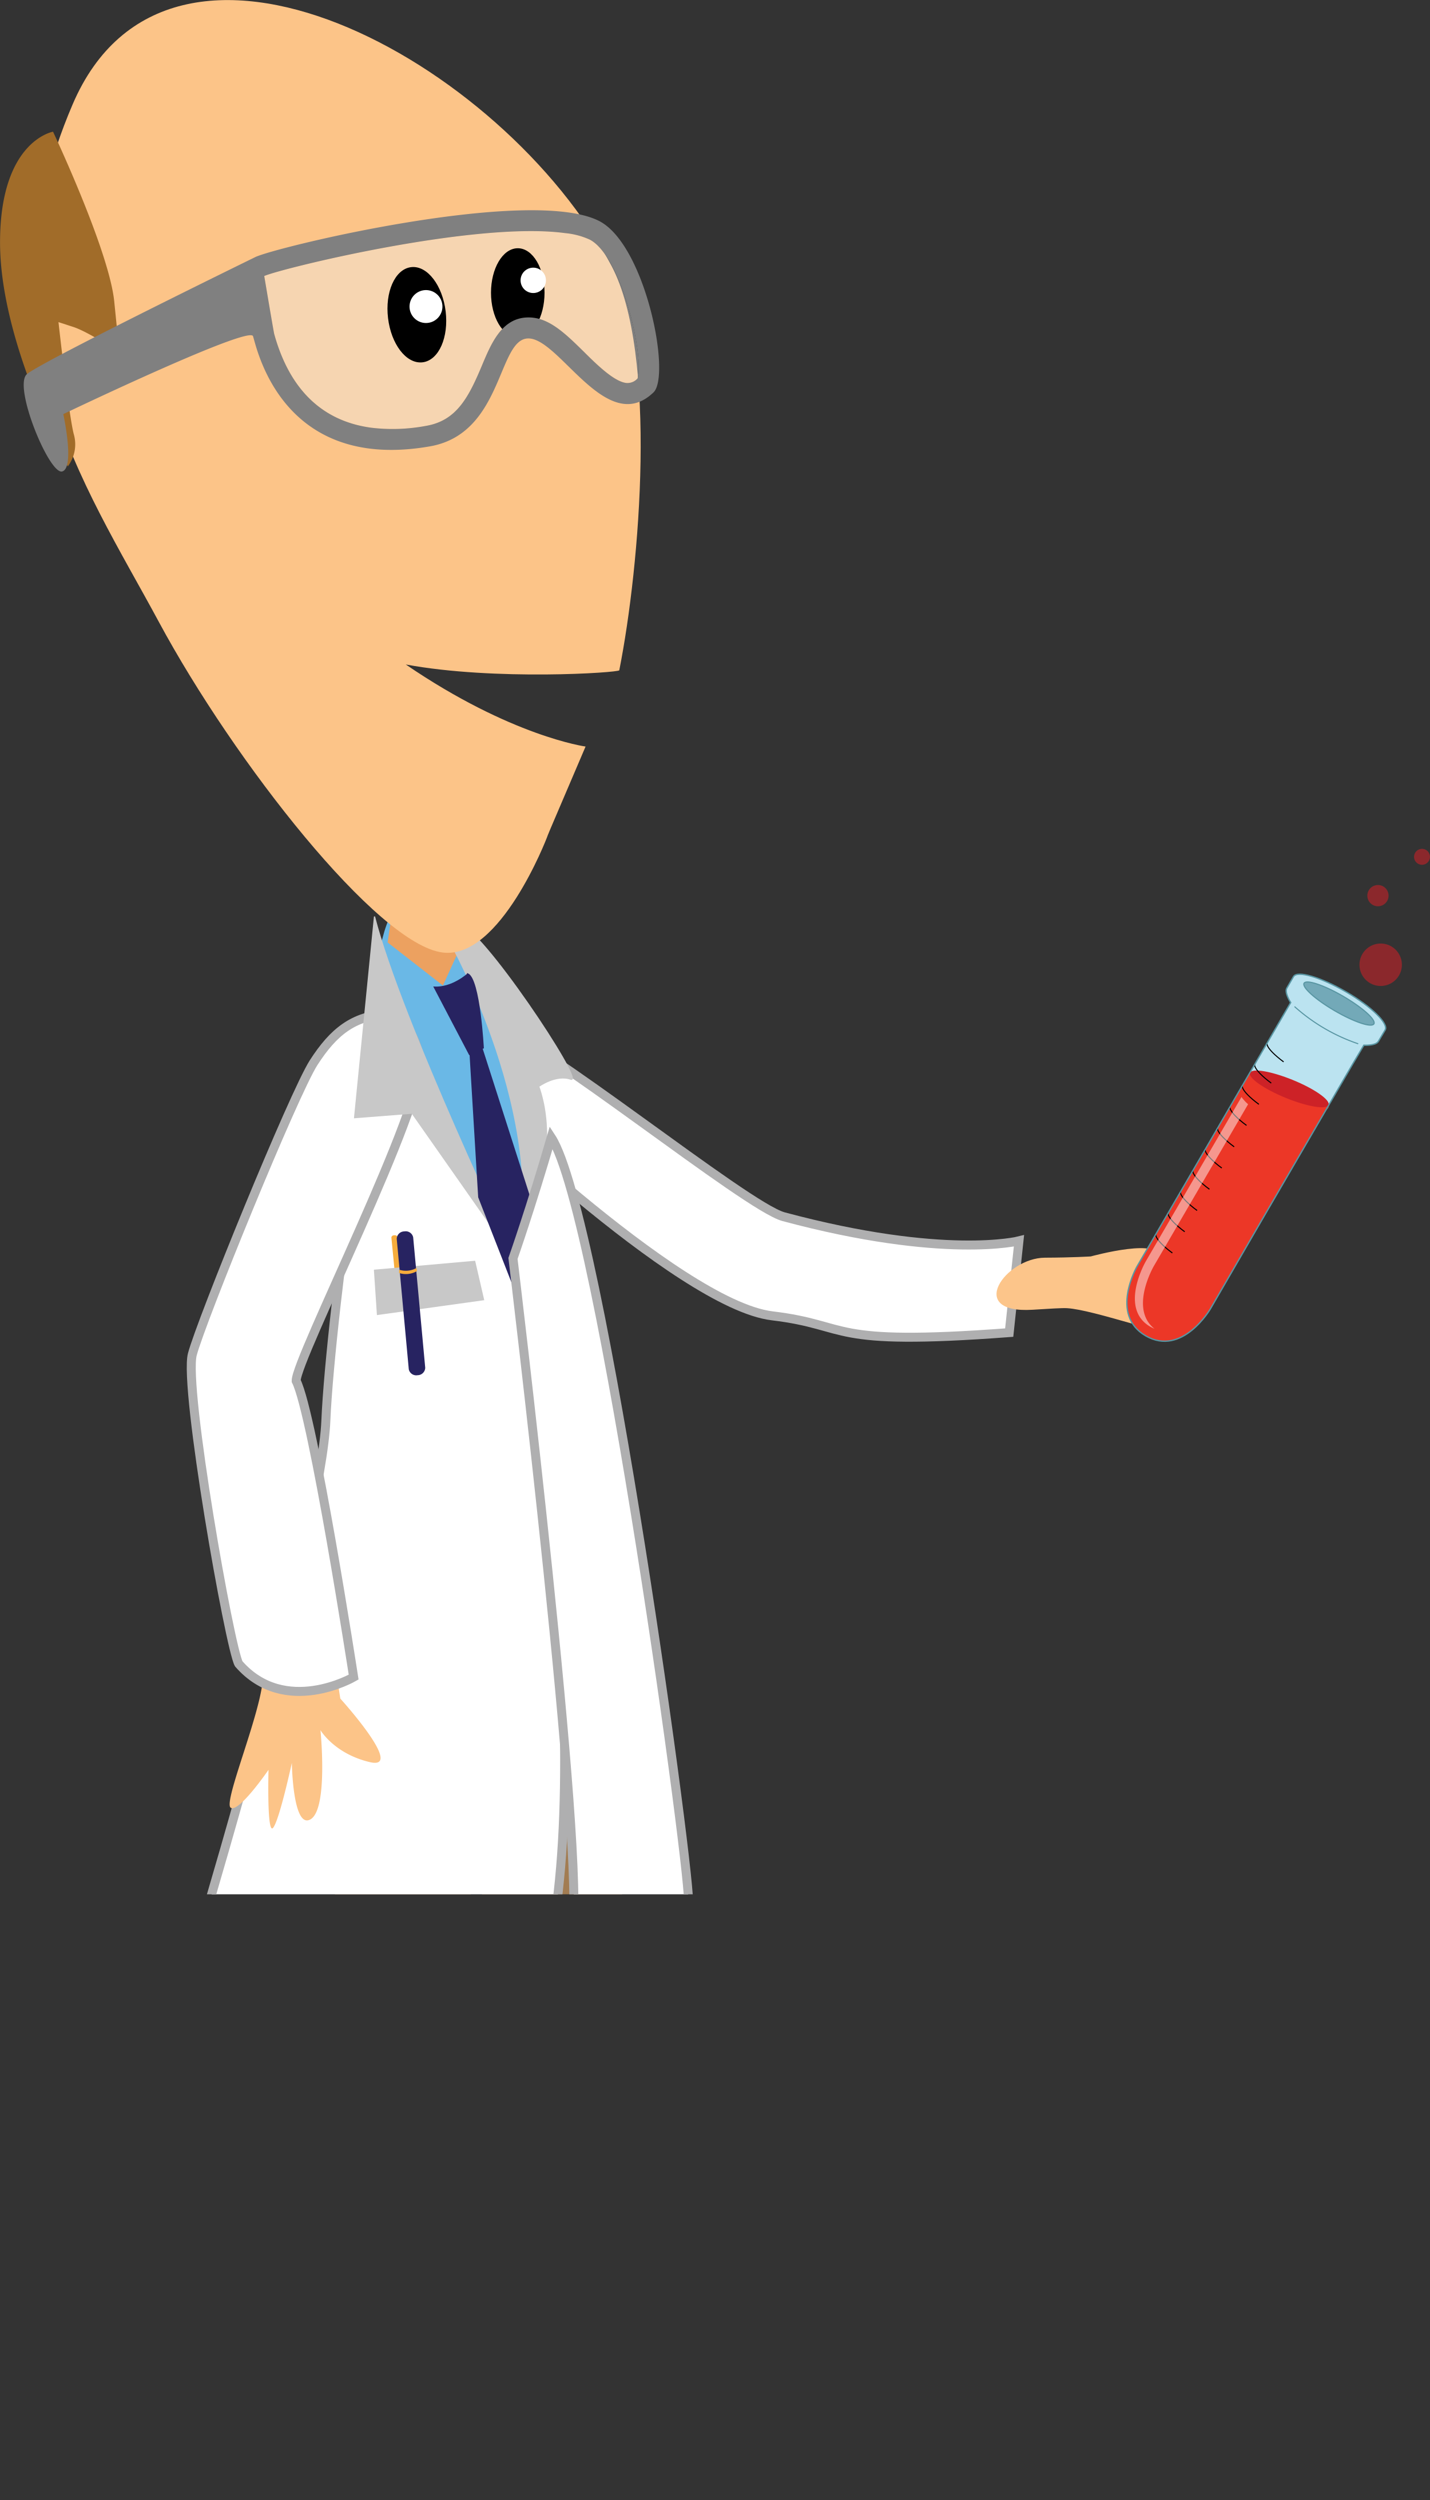 <?xml version="1.0" encoding="UTF-8"?>
<svg xmlns="http://www.w3.org/2000/svg" onmouseup="{ if(window.parent.document.onmouseup) window.parent.document.onmouseup(arguments[0]);}" viewBox="0 0 318.15 556.04" xmlns:xlink="http://www.w3.org/1999/xlink"><rect x="0" y="0" width="318.15" height="556.04" fill="#333333" stroke="none"/><defs><style>.cls-1,.cls-17,.cls-18,.cls-19{fill:none;}.cls-2{clip-path:url(#clip-path);}.cls-3{fill:#a27c52;}.cls-21,.cls-4{fill:#fff;}.cls-4{stroke:#afafb0;stroke-width:2px;}.cls-5{fill:#6ab8e6;}.cls-6{fill:#eca160;}.cls-7{fill:#c8c8c8;stroke:#c8c8c8;}.cls-14,.cls-7{stroke-width:0.26px;}.cls-26,.cls-8{fill:#272361;stroke:#272361;}.cls-8{stroke-width:0.25px;}.cls-9{fill:#fcc488;}.cls-10{fill:#a16c29;}.cls-11{fill:#efeeee;opacity:0.4;}.cls-12{fill:#fcc58a;}.cls-13{fill:#bbe3f0;}.cls-14{fill:#73a9b8;}.cls-14,.cls-17,.cls-19{stroke:#5996a3;}.cls-15{fill:#ec3727;}.cls-16{fill:#cd2227;}.cls-17{stroke-width:0.24px;}.cls-18,.cls-23,.cls-24{stroke:#000;}.cls-18{stroke-width:0.23px;}.cls-19{stroke-width:0.3px;}.cls-20{opacity:0.48;}.cls-22{fill:#cd2027;opacity:0.57;}.cls-23{stroke-width:0.64px;}.cls-24{stroke-width:0.84px;}.cls-25{fill:#f6ac3c;}.cls-26{stroke-width:0.23px;}.cls-27{fill:gray;}</style><clipPath transform="translate(-34.99 -12.71)" id="clip-path"><rect data-cppathid="10000" height="434" width="360.73" class="cls-1"/></clipPath></defs><g data-name="Layer 2" id="Layer_2"><g data-name="Tim Tester" id="Tim_Tester"><g class="cls-2"><path data-cppathid="10001" transform="translate(-34.99 -12.71)" d="M173.52,377.66s.49,7.61.64,11.45c2.88,74.35-17.82,154.62-17.82,154.62s16.56,11.43,19.42,17.16-39.47-2.84-39.47-2.84,8.59-103.09,5.73-126-14.29,119.58-20,128.17-37.37,8.52-37.37,8.52,12.1-13.81,16.39-21c4.18-7,8.9-101.9,9.47-155.81,0-1.46,0-4.3,0-4.3Z" class="cls-3"/><path data-cppathid="10002" transform="translate(-34.99 -12.71)" d="M136.53,254.61s-3.66-17.49,7.45-14.23,57,40.67,65.33,42.92c35.78,9.6,52.38,5.38,52.38,5.38l-2.17,20.4c-41.15,3.1-34.8-1.58-52.73-3.73C185.81,302.83,136.53,254.61,136.53,254.61Z" class="cls-4"/><path data-cppathid="10003" transform="translate(-34.99 -12.71)" d="M137.74,225.91s31,70.22,36.81,147.53c.35,4.72.74,14.27.74,14.27l-63.82,6.67s0-3.87,0-5.72c0-53,1.9-113.11,1.9-113.11s4.39-63,10.24-60.13S137.74,225.91,137.74,225.91Z" class="cls-5"/><polygon data-cppathid="10004" points="87.22 203.05 86.24 209.6 98.54 219.18 103.08 209.22 87.22 203.05" class="cls-6"/><path data-cppathid="10005" transform="translate(-34.99 -12.71)" d="M149.78,292.59s17.7,98.32,7.86,151.42c0,0-46.22,4.58-76.69-6.23,0,0,25.56-85.55,26.54-109.15s11.81-103.08,14.75-92.42C126.17,250.46,149.78,292.59,149.78,292.59Z" class="cls-4"/><path data-cppathid="10006" transform="translate(-34.99 -12.71)" d="M135.23,222.47s22.19,39.46,14.62,70.77c0,0,10.9-22.1,5-38.91,0,0,3.83-2.78,7.15-1.6s-20.44-34.6-25-34.41S135.23,222.47,135.23,222.47Z" class="cls-7"/><path data-cppathid="10007" transform="translate(-34.99 -12.71)" d="M131.59,232.24l7.86,15s1.67.24,2.33-.74.74-.61.74-.61-.8-15.38-3.45-16.59C139.07,229.33,135.55,232.49,131.59,232.24Z" class="cls-8"/><path data-cppathid="10008" transform="translate(-34.99 -12.71)" d="M109.46,381l.07,0a2.19,2.19,0,0,1-.09-.22c-.1-.92-.19-1.88-.28-2.89a13.52,13.52,0,0,0-3-6.91,214,214,0,0,1-7.77-51.16c-.32-8.8,27.18-59.52,27-71.33s-16.57-3-16.57-3S75.64,308,79.56,329.27c2.27,12.33,8,29.4,12.41,41.56a19.86,19.86,0,0,0,.24,4.71c.72,4.59,1.29,8,1.31,9.51.1,7.43-9,28.51-7.2,29.7s8.41-8.43,8.41-8.43-.39,14.47,1,12.92,4.19-14.46,4.19-14.46.21,14.87,4.17,12.54,2.2-19.82,2.2-19.82,3.07,5.25,11,7.11-6.58-14.13-6.58-14.13S110.06,386.75,109.46,381Z" class="cls-9"/><path data-cppathid="10009" transform="translate(-34.99 -12.71)" d="M121,238.2c-7.37.5-11.79,3.94-16.22,10.82s-25.07,57.53-27,64.9,8.36,65.39,10.33,68.83c10.32,11.8,25.56,2.95,25.56,2.95s-9-58.39-12.79-65.88c-.11-4.81,29-61.95,27.54-71.28S121,238.2,121,238.2Z" class="cls-4"/><path data-cppathid="10010" transform="translate(-34.99 -12.71)" d="M118.31,216.55l-4.43,44.73,12.79-1,23.11,32.94S124.21,239.65,118.31,216.55Z" class="cls-7"/><path data-cppathid="10011" transform="translate(-34.99 -12.71)" d="M156.66,199s0-.13,1.4-3.39l7.21-16.87s-16.54-2.23-40-18.25c19.82,3.67,47.39,1.82,47.5,1.29,4.65-23.41,8.53-70.44-1.7-89.88-24-45.57-98.33-86.34-119.91-36S53.53,119.84,70.32,151s48.68,71.75,63.16,73.55C146.27,226.17,156.66,199,156.66,199Z" class="cls-9"/><path data-cppathid="10012" transform="translate(-34.99 -12.71)" d="M46.79,42s12.5,26.5,13.62,37.79l1.14,11.3s-6.78-4.51-10.17-5.64L48,84.35s2.25,20.35,3.39,24.87a8.11,8.11,0,0,1-1.32,7.22S35,89.23,35,66.62,46.79,42,46.79,42Z" class="cls-10"/><path data-cppathid="10013" transform="translate(-34.99 -12.71)" d="M96,87c3.43,12.35,10.69,19.36,21.56,20.83h0a40.08,40.08,0,0,0,12.29-.42c6.75-1.18,9.4-6.34,12.42-13.52,2.11-5,4.51-10.73,10.54-10.58a7.25,7.25,0,0,1,.91.07c4,.54,7.47,3.92,11.12,7.5,3,2.95,6.75,6.61,9.45,7a3,3,0,0,0,2.55-1c1.53-5.12-3.59-27.23-10.63-30.87a16.88,16.88,0,0,0-5.54-1.48c-20-2.71-63.21,7.89-66.89,9.55C93.77,74.09,95.86,86.53,96,87Z" class="cls-11"/><path data-cppathid="10014" transform="translate(-34.99 -12.71)" d="M290,299.74s9.17.38,7.5-2.49-6.89,1-5-4.36-14.83-.75-14.83-.75-4.18.26-10.21.28c-8.8.06-17.66,12.49-2.75,11.58,3.73-.23,6.51-.42,7.71-.35,6,.37,22.29,6.37,23.32,5.19s-4.79-4.11-4.79-4.11,7.78-1.57,6.6-2.61S290,299.74,290,299.74Z" class="cls-12"/><path data-cppathid="10015" transform="translate(-34.99 -12.71)" d="M341.65,244.32c-.6,1-3.23.85-3.23.85L336,249.25l-11,18.87-9.2,15.8L304.28,303.8s-6.24,10.71-14.39,6S288,294.3,288,294.3l11.58-19.88,22.56-38.74s-1.45-2.22-.85-3.23l1.48-2.55c.82-1.41,6,.11,11.68,3.39s9.53,7.07,8.72,8.48Z" class="cls-13"/><path data-cppathid="10016" transform="translate(-34.99 -12.71)" d="M340.66,240.42c-.51.89-4.42-.42-8.7-2.91s-7.35-5.25-6.84-6.13,4.42.41,8.71,2.91S341.18,239.53,340.66,240.42Z" class="cls-14"/><path data-cppathid="10017" transform="translate(-34.99 -12.71)" d="M325.06,268.12l-9.2,15.8L304.28,303.8s-6.24,10.71-14.39,6S288,294.3,288,294.3l11.58-19.88,13.51-23.18s16.11,5.72,17.25,7.08c.63.74-.1,1-.31,1.32Z" class="cls-15"/><path data-cppathid="10018" transform="translate(-34.99 -12.71)" d="M330.57,258.46c-.44,1.09-4.71.39-9.55-1.59s-8.37-4.46-7.92-5.56,4.72-.37,9.55,1.6S331,257.37,330.57,258.46Z" class="cls-16"/><path data-cppathid="10019" transform="translate(-34.99 -12.71)" d="M337.17,244.85A40.84,40.84,0,0,1,323,236.57" class="cls-17"/><path data-cppathid="10020" transform="translate(-34.99 -12.71)" d="M320.57,248.87c-.52-.38-1-.76-1.41-1.12-1.67-1.42-2.56-2.63-2.22-3.21" class="cls-18"/><path data-cppathid="10021" transform="translate(-34.99 -12.71)" d="M317.82,253.59q-.78-.57-1.41-1.11c-1.66-1.43-2.56-2.64-2.22-3.22" class="cls-18"/><path data-cppathid="10022" transform="translate(-34.99 -12.71)" d="M315.07,258.31q-.78-.57-1.41-1.11c-1.66-1.42-2.56-2.63-2.22-3.22" class="cls-18"/><path data-cppathid="10023" transform="translate(-34.99 -12.71)" d="M312.32,263q-.78-.57-1.41-1.11c-1.66-1.42-2.56-2.63-2.21-3.22" class="cls-18"/><path data-cppathid="10024" transform="translate(-34.99 -12.71)" d="M309.57,267.76c-.52-.38-1-.76-1.41-1.12-1.66-1.42-2.56-2.63-2.21-3.22" class="cls-18"/><path data-cppathid="10025" transform="translate(-34.99 -12.71)" d="M306.82,272.48c-.52-.38-1-.75-1.41-1.11-1.66-1.42-2.56-2.64-2.21-3.22" class="cls-18"/><path data-cppathid="10026" transform="translate(-34.99 -12.71)" d="M304.07,277.2c-.52-.38-1-.75-1.41-1.11-1.66-1.42-2.56-2.64-2.21-3.22" class="cls-18"/><path data-cppathid="10027" transform="translate(-34.99 -12.71)" d="M301.32,281.92c-.52-.38-1-.75-1.41-1.11-1.66-1.42-2.56-2.63-2.21-3.22" class="cls-18"/><path data-cppathid="10028" transform="translate(-34.99 -12.71)" d="M298.57,286.65c-.52-.39-1-.75-1.41-1.12-1.66-1.41-2.55-2.63-2.21-3.22" class="cls-18"/><path data-cppathid="10029" transform="translate(-34.99 -12.71)" d="M295.82,291.37c-.52-.38-1-.75-1.41-1.11-1.66-1.42-2.55-2.64-2.21-3.22" class="cls-18"/><path data-cppathid="10030" transform="translate(-34.99 -12.71)" d="M341.65,244.32c-.6,1-3.23.85-3.23.85L336,249.25l-11,18.87-9.2,15.8L304.28,303.8s-6.24,10.71-14.39,6S288,294.3,288,294.3l11.58-19.88,22.56-38.74s-1.45-2.22-.85-3.23l1.48-2.55c.82-1.41,6,.11,11.68,3.39s9.53,7.07,8.72,8.48Z" class="cls-19"/><g class="cls-20"><path data-cppathid="10031" transform="translate(-34.99 -12.71)" d="M291.7,294.28,303,274.89l9.67-16.6a9.32,9.32,0,0,1-1.47-1.61l-10,17.16-11.29,19.39s-6.08,10.44,1,14.54a9,9,0,0,0,.94.46C286.16,303.79,291.7,294.28,291.7,294.28Z" class="cls-21"/></g><path data-cppathid="10032" transform="translate(-34.99 -12.71)" d="M346.25,229.64a4.72,4.72,0,1,1-1.71-6.45A4.73,4.73,0,0,1,346.25,229.64Z" class="cls-22"/><path data-cppathid="10033" transform="translate(-34.99 -12.71)" d="M343.6,213.09a2.36,2.36,0,0,1-4.08-2.38,2.36,2.36,0,0,1,4.08,2.38Z" class="cls-22"/><path data-cppathid="10034" transform="translate(-34.99 -12.71)" d="M352.89,204.16a1.77,1.77,0,1,1-.63-2.42A1.78,1.78,0,0,1,352.89,204.16Z" class="cls-22"/><path data-cppathid="10035" transform="translate(-34.99 -12.71)" d="M298.11,266.58l.39-.3.38-.3-.38.3Z" class="cls-9"/><polygon data-cppathid="10036" points="104.59 234.44 106.51 266.25 114.88 287.66 119.95 272.81 107.29 233.33 104.59 234.44" class="cls-8"/><path data-cppathid="10037" transform="translate(-34.99 -12.71)" d="M149.12,292.59S165.5,428.28,162.23,442c0,0,24.58-4.59,25.89-5.9s-19.34-153.39-30.48-170.43C153.05,281.44,149.12,292.59,149.12,292.59Z" class="cls-4"/><path data-cppathid="10038" transform="translate(-34.99 -12.71)" d="M144.55,77.81c0,5.3,2.53,9.59,5.64,9.59s5.63-4.29,5.63-9.59-2.52-9.57-5.63-9.57S144.55,72.53,144.55,77.81Z" class="cls-23"/><path data-cppathid="10039" transform="translate(-34.99 -12.71)" d="M150.81,75.06a2.82,2.82,0,1,0,2.82-2.82A2.82,2.82,0,0,0,150.81,75.06Z" class="cls-21"/><path data-cppathid="10040" transform="translate(-34.99 -12.71)" d="M121.74,83.41c.67,5.63,3.91,9.86,7.22,9.46S134.4,87.6,133.72,82s-3.92-9.85-7.21-9.46S121.06,77.79,121.74,83.41Z" class="cls-24"/><path data-cppathid="10041" transform="translate(-34.99 -12.71)" d="M126.13,81.33a3.66,3.66,0,1,0,3.21-4.08A3.67,3.67,0,0,0,126.13,81.33Z" class="cls-21"/><path data-cppathid="10042" transform="translate(-34.99 -12.71)" d="M123.06,298.14c0,.27.35.46.72.42h0c.38,0,.66-.28.64-.54l-1-10.17c0-.27-.34-.46-.72-.42h0c-.38,0-.66.27-.63.54Z" class="cls-25"/><polygon data-cppathid="10043" points="83.32 282.5 105.61 280.53 107.58 289.05 83.98 292.33 83.32 282.5" class="cls-7"/><path data-cppathid="10044" transform="translate(-34.99 -12.71)" d="M126.05,317.22a1.58,1.58,0,0,0,1.84,1.22h0a1.59,1.59,0,0,0,1.59-1.54l-2.68-29a1.58,1.58,0,0,0-1.84-1.21h0a1.58,1.58,0,0,0-1.59,1.52Z" class="cls-26"/><path data-cppathid="10045" transform="translate(-34.99 -12.71)" d="M123.78,295.08a4.79,4.79,0,0,0,3.87-.37l.12.68a4.9,4.9,0,0,1-4,.43Z" class="cls-25"/><path data-cppathid="10046" transform="translate(-34.99 -12.71)" d="M168.33,61.88C153,54,95.91,67.75,91.7,69.93c0,0-47.64,23.28-50.74,26s5,22.42,7.87,21.63.24-12.75.24-12.75S90.44,85,91.28,87.48s6.26,30.28,39.36,24.5c16.44-2.87,15-24.2,22-24s17.39,21.93,27.74,12C184.35,96.15,178.58,67.18,168.33,61.88Zm8.5,35a3,3,0,0,1-2.55,1c-2.7-.36-6.44-4-9.45-7-3.65-3.58-7.11-7-11.12-7.5a7.25,7.25,0,0,0-.91-.07c-6-.15-8.43,5.55-10.54,10.58-3,7.18-5.67,12.34-12.42,13.52a40.08,40.08,0,0,1-12.29.42h0C106.68,106.35,99.42,99.34,96,87c-.13-.46-2.22-12.9-2.22-12.9,3.68-1.66,46.86-12.26,66.89-9.55A16.88,16.88,0,0,1,166.2,66C173.24,69.66,178.36,91.77,176.83,96.89Z" class="cls-27"/></g></g></g></svg>